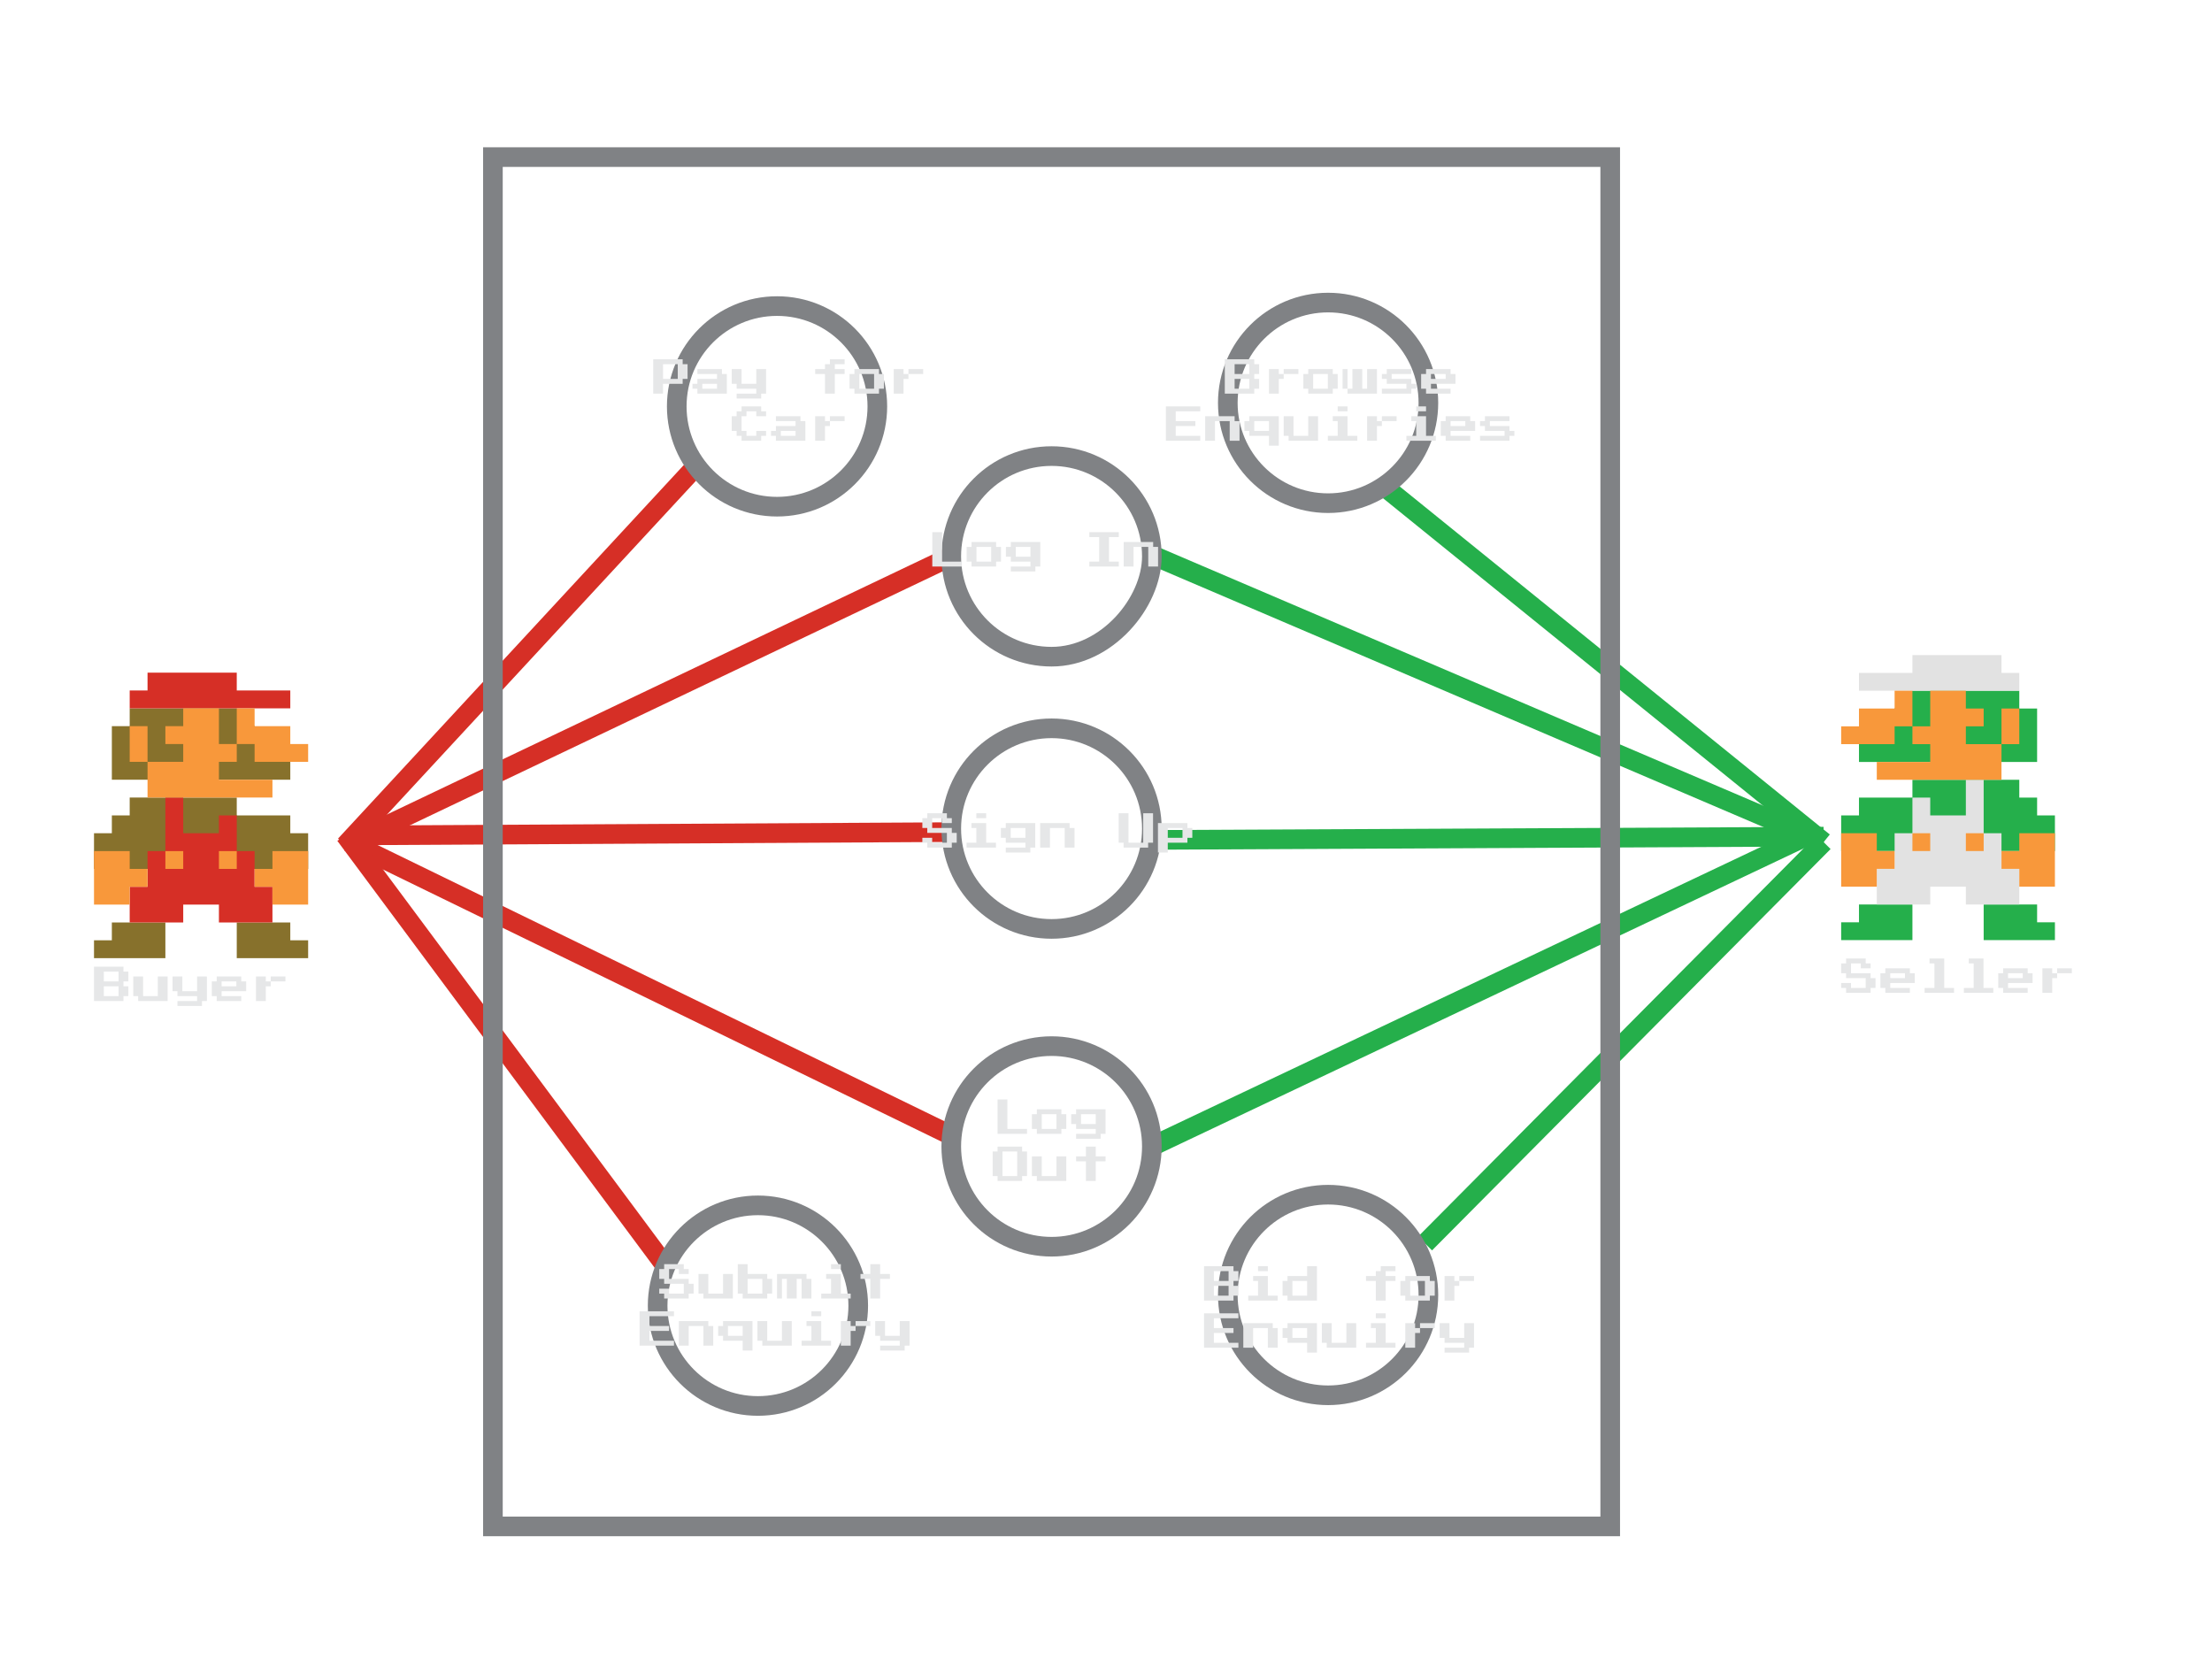 <?xml version="1.0" encoding="utf-8"?>
<!-- Generator: Adobe Illustrator 17.0.1, SVG Export Plug-In . SVG Version: 6.00 Build 0)  -->
<!DOCTYPE svg PUBLIC "-//W3C//DTD SVG 1.1//EN" "http://www.w3.org/Graphics/SVG/1.1/DTD/svg11.dtd">
<svg version="1.1" id="Layer_1" xmlns="http://www.w3.org/2000/svg" xmlns:xlink="http://www.w3.org/1999/xlink" x="0px" y="0px"
	 width="676px" height="512px" viewBox="0 0 676 512" enable-background="new 0 0 676 512" xml:space="preserve">
<g>
	<path fill="#87712C" d="M39.635,216.458h32.72l16.36,16.36v5.453H34.182v-16.36h5.453 M39.635,243.725h32.72v5.453h16.36v5.453
		h5.453v10.907H28.729v-10.907h5.453v-5.453h5.453 M34.182,281.898h16.36v10.907H28.729v-5.453h5.453 M72.355,281.898h16.36v5.453
		h5.453v5.453H72.355"/>
	<path fill="#D62F26" d="M45.089,205.552h27.266v5.453h16.36v5.453H39.635v-5.453h5.453 M50.542,243.725h5.453v10.907h10.907v-5.453
		h5.453v10.907h5.453v10.907h5.453v10.907h-16.36v-5.453H55.995v5.453h-16.36v-10.907h5.453v-10.907h5.453"/>
	<path fill="#F8983B" d="M39.635,221.912h5.453v10.907h-5.453 M55.995,216.458h10.907v10.907h5.453v5.453h-5.453v5.453h16.36v5.453
		H45.089v-10.907h10.907v-5.453h-5.453v-5.453h5.453 M72.355,216.458h5.453v5.453h10.907v5.453h5.453v5.453h-16.36v-5.453h-5.453
		 M28.729,260.085h10.907v5.453h5.453v5.453h-5.453v5.453H28.729 M50.542,260.085h5.453v5.453h-5.453 M66.902,260.085h5.453v5.453
		h-5.453 M83.262,260.085h10.907v16.36H83.262v-5.453h-5.453v-5.453h5.453"/>
</g>
<path fill="#25AF4B" d="M617.108,216.516h5.444v16.331h-54.436v-5.444l16.331-16.331h32.662 M617.108,243.734h5.444v5.444h5.444
	v10.887h-65.324v-10.887h5.444v-5.444h16.331v-5.444h32.662 M622.552,281.84h5.444v5.444h-21.775v-10.887h16.331 M584.446,287.284
	h-21.775v-5.444h5.444v-5.444h16.331"/>
<path fill="#E2E2E2" d="M611.664,205.629h5.444v5.444h-48.993v-5.444h16.331v-5.444h27.218 M606.221,254.622h5.444v10.887h5.444
	v10.887h-16.331v-5.444H589.89v5.444h-16.331v-10.887h5.444v-10.887h5.444v-10.887h5.444v5.444h10.887v-10.887h5.444"/>
<path fill="#F8983B" d="M617.108,227.404h-5.444v-10.887h5.444 M600.777,216.516h5.444v5.444h-5.444v5.444h10.887v10.887h-38.105
	v-5.444h16.331v-5.444h-5.444v-5.444h5.444v-10.887h10.887 M584.446,221.96h-5.444v5.444h-16.331v-5.444h5.444v-5.444h10.887v-5.444
	h5.444 M627.995,270.953h-10.887v-5.444h-5.444v-5.444h5.444v-5.444h10.887 M606.221,260.065h-5.444v-5.444h5.444 M589.89,260.065
	h-5.444v-5.444h5.444 M573.559,260.065h5.444v5.444h-5.444v5.444h-10.887v-16.331h10.887"/>
<line fill="none" stroke="#D62F26" stroke-width="6" stroke-miterlimit="10" x1="105.502" y1="258.305" x2="212.807" y2="142.382"/>
<line fill="none" stroke="#D62F26" stroke-width="6" stroke-miterlimit="10" x1="106.592" y1="257.289" x2="290.713" y2="347"/>
<line fill="#3A3A3A" stroke="#25AF4B" stroke-width="6" stroke-miterlimit="10" x1="557.31" y1="257.347" x2="353.523" y2="170.252"/>
<line fill="#3A3A3A" stroke="#25AF4B" stroke-width="6" stroke-miterlimit="10" x1="551.617" y1="255.748" x2="352.014" y2="350.337"/>
<line fill="#3A3A3A" stroke="#25AF4B" stroke-width="6" stroke-miterlimit="10" x1="557.31" y1="255.672" x2="354.029" y2="256.656"/>
<line fill="#3A3A3A" stroke="#25AF4B" stroke-width="6" stroke-miterlimit="10" x1="423.62" y1="149.171" x2="557.31" y2="257.347"/>
<line fill="none" stroke="#D62F26" stroke-width="6" stroke-miterlimit="10" x1="105.502" y1="255.175" x2="203.442" y2="386.947"/>
<line fill="#3A3A3A" stroke="#25AF4B" stroke-width="6" stroke-miterlimit="10" x1="557.31" y1="257.347" x2="435.508" y2="380"/>
<line fill="none" stroke="#D62F26" stroke-width="6" stroke-miterlimit="10" x1="105.502" y1="258.305" x2="290.713" y2="170.027"/>
<line fill="none" stroke="#D62F26" stroke-width="6" stroke-miterlimit="10" x1="110.324" y1="255.276" x2="290.713" y2="254.291"/>
<circle fill="none" stroke="#808285" stroke-width="6" stroke-miterlimit="10" cx="237.47" cy="124.187" r="30.651"/>
<circle fill="none" stroke="#808285" stroke-width="6" stroke-miterlimit="10" cx="231.629" cy="399" r="30.651"/>
<circle fill="none" stroke="#808285" stroke-width="6" stroke-miterlimit="10" cx="321.363" cy="350.337" r="30.651"/>
<circle fill="none" stroke="#808285" stroke-width="6" stroke-miterlimit="10" cx="321.363" cy="253.219" r="30.651"/>
<path fill="none" stroke="#808285" stroke-width="6" stroke-miterlimit="10" d="M352.014,170.027
	c0,14.068-13.723,30.651-30.651,30.651s-30.651-13.723-30.651-30.651s13.723-30.651,30.651-30.651S352.014,153.099,352.014,170.027z
	"/>
<circle fill="none" stroke="#808285" stroke-width="6" stroke-miterlimit="10" cx="405.875" cy="395.74" r="30.651"/>
<circle fill="none" stroke="#808285" stroke-width="6" stroke-miterlimit="10" cx="405.875" cy="123.114" r="30.651"/>
<rect x="150.636" y="48.006" fill="none" stroke="#808285" stroke-width="6" stroke-miterlimit="10" width="341.455" height="418.453"/>
<g>
	<path fill="#E6E7E8" d="M284.914,167.878v-5.25h1.5h1.5v4.5v4.5h3h3v0.75v0.75h-4.5h-4.5V167.878z"/>
	<path fill="#E6E7E8" d="M296.914,166.378v-0.75h3.75h3.75v0.75v0.75h0.75h0.75v2.25v2.25h-0.75h-0.75v0.75v0.75h-3.75h-3.75v-0.75
		v-0.75h-0.75h-0.75v-2.25v-2.25h0.75h0.75V166.378z M302.914,169.378v-2.25h-2.25h-2.25v2.25v2.25h2.25h2.25V169.378z"/>
	<path fill="#E6E7E8" d="M308.914,166.378v-0.75h4.5h4.5v3.75v3.75h-0.75h-0.75v0.75v0.75h-3.75h-3.75v-0.75v-0.75h3h3v-0.75v-0.75
		h-3h-3v-0.75v-0.75h-0.75h-0.75v-1.5v-1.5h0.75h0.75V166.378z M314.914,168.628v-1.5h-2.25h-2.25v1.5v1.5h2.25h2.25V168.628z"/>
	<path fill="#E6E7E8" d="M332.914,163.378v-0.75h4.5h4.5v0.75v0.75h-1.5h-1.5v3.75v3.75h1.5h1.5v0.75v0.75h-4.5h-4.5v-0.75v-0.75
		h1.5h1.5v-3.75v-3.75h-1.5h-1.5V163.378z"/>
	<path fill="#E6E7E8" d="M343.413,169.378v-3.75h4.5h4.5v0.75v0.75h0.75h0.75v3v3h-1.5h-1.5v-3v-3h-2.25h-2.25v3v3h-1.5h-1.5
		V169.378z"/>
</g>
<g>
	<path fill="#E6E7E8" d="M304.863,341.24v-5.25h1.5h1.5v4.5v4.5h3h3v0.75v0.75h-4.5h-4.5V341.24z"/>
	<path fill="#E6E7E8" d="M316.863,339.74v-0.75h3.75h3.75v0.75v0.75h0.75h0.75v2.25v2.25h-0.75h-0.75v0.75v0.75h-3.75h-3.75v-0.75
		v-0.75h-0.75h-0.75v-2.25v-2.25h0.75h0.75V339.74z M322.863,342.74v-2.25h-2.25h-2.25v2.25v2.25h2.25h2.25V342.74z"/>
	<path fill="#E6E7E8" d="M328.863,339.74v-0.75h4.5h4.5v3.75v3.75h-0.75h-0.75v0.75v0.75h-3.75h-3.75v-0.75v-0.75h3h3v-0.75v-0.75
		h-3h-3v-0.75v-0.75h-0.75h-0.75v-1.5v-1.5h0.75h0.75V339.74z M334.863,341.99v-1.5h-2.25h-2.25v1.5v1.5h2.25h2.25V341.99z"/>
	<path fill="#E6E7E8" d="M304.863,351.141v-0.75h3.75h3.75v0.75v0.75h0.75h0.75v3.75v3.75h-0.75h-0.75v0.75v0.75h-3.75h-3.75v-0.75
		v-0.75h-0.75h-0.75v-3.75v-3.75h0.75h0.75V351.141z M310.863,355.641v-3.75h-2.25h-2.25v3.75v3.75h2.25h2.25V355.641z"/>
	<path fill="#E6E7E8" d="M315.363,356.391v-3h1.5h1.5v3v3h2.25h2.25v-3v-3h1.5h1.5v3.75v3.75h-4.5h-4.5v-0.75v-0.75h-0.75h-0.75
		V356.391z"/>
	<path fill="#E6E7E8" d="M331.863,351.891v-1.5h1.5h1.5v1.5v1.5h1.5h1.5v0.75v0.75h-1.5h-1.5v3v3h-1.5h-1.5v-3v-3h-1.5h-1.5v-0.75
		v-0.75h1.5h1.5V351.891z"/>
</g>
<g>
	<path fill="#E6E7E8" d="M374.306,115.041v-5.25h4.5h4.5v0.75v0.75h0.75h0.75v1.5v1.5h-0.75h-0.75v0.75v0.75h0.75h0.75v1.5v1.5
		h-0.75h-0.75v0.75v0.75h-4.5h-4.5V115.041z M381.806,112.791v-1.5h-2.25h-2.25v1.5v1.5h2.25h2.25V112.791z M381.806,117.291v-1.5
		h-2.25h-2.25v1.5v1.5h2.25h2.25V117.291z"/>
	<path fill="#E6E7E8" d="M387.806,116.541v-3.75h1.5h1.5v0.75v0.75h0.75h0.75v-0.75v-0.75h2.25h2.25v0.75v0.75h-2.25h-2.25v0.75
		v0.75h-0.75h-0.75v2.25v2.25h-1.5h-1.5V116.541z"/>
	<path fill="#E6E7E8" d="M399.806,113.541v-0.75h3.75h3.75v0.75v0.75h0.75h0.75v2.25v2.25h-0.75h-0.75v0.75v0.75h-3.75h-3.75v-0.75
		v-0.75h-0.75h-0.75v-2.25v-2.25h0.75h0.75V113.541z M405.806,116.541v-2.25h-2.25h-2.25v2.25v2.25h2.25h2.25V116.541z"/>
	<path fill="#E6E7E8" d="M410.306,115.791v-3h0.75h0.75v3v3h0.75h0.75v-3v-3h1.5h1.5v3v3h0.75h0.75v-3v-3h1.5h1.5v3.75v3.75h-4.5
		h-4.5v-0.75v-0.75h-0.75h-0.75V115.791z"/>
	<path fill="#E6E7E8" d="M423.806,113.541v-0.75h3.75h3.75v0.75v0.75h-3h-3v0.75v0.75h3h3v0.75v0.75h0.75h0.75v0.75v0.75h-0.75
		h-0.75v0.75v0.75h-4.5h-4.5v-0.75v-0.75h3.75h3.75v-0.75v-0.75h-3h-3v-0.75v-0.75h-0.75h-0.75v-0.75v-0.75h0.75h0.75V113.541z"/>
	<path fill="#E6E7E8" d="M435.806,113.541v-0.75h3.75h3.75v0.75v0.75h0.75h0.75v1.5v1.5h-3.75h-3.75v0.75v0.75h3h3v0.75v0.75h-3.75
		h-3.75v-0.75v-0.75h-0.75h-0.75v-2.25v-2.25h0.75h0.75V113.541z M441.806,115.041v-0.75h-2.25h-2.25v0.75v0.75h2.25h2.25V115.041z"
		/>
	<path fill="#E6E7E8" d="M356.306,129.44v-5.25h5.25h5.25v0.75v0.75h-3.75h-3.75v1.5v1.5h3h3v0.75v0.75h-3h-3v1.5v1.5h3.75h3.75
		v0.75v0.75h-5.25h-5.25V129.44z"/>
	<path fill="#E6E7E8" d="M368.306,130.94v-3.75h4.5h4.5v0.75v0.75h0.75h0.75v3v3h-1.5h-1.5v-3v-3h-2.25h-2.25v3v3h-1.5h-1.5V130.94z
		"/>
	<path fill="#E6E7E8" d="M381.806,127.94v-0.75h4.5h4.5v4.5v4.5h-1.5h-1.5v-1.5v-1.5h-3h-3v-0.75v-0.75h-0.75h-0.75v-1.5v-1.5h0.75
		h0.75V127.94z M387.806,130.19v-1.5h-2.25h-2.25v1.5v1.5h2.25h2.25V130.19z"/>
	<path fill="#E6E7E8" d="M392.306,130.19v-3h1.5h1.5v3v3h2.25h2.25v-3v-3h1.5h1.5v3.75v3.75h-4.5h-4.5v-0.75v-0.75h-0.75h-0.75
		V130.19z"/>
	<path fill="#E6E7E8" d="M407.306,127.94v-0.75h2.25h2.25v3v3h1.5h1.5v0.75v0.75h-4.5h-4.5v-0.75v-0.75h1.5h1.5v-2.25v-2.25h-0.75
		h-0.75V127.94z M408.806,124.94v-0.75h1.5h1.5v0.75v0.75h-1.5h-1.5V124.94z"/>
	<path fill="#E6E7E8" d="M417.806,130.94v-3.75h1.5h1.5v0.75v0.75h0.75h0.75v-0.75v-0.75h2.25h2.25v0.75v0.75h-2.25h-2.25v0.75v0.75
		h-0.75h-0.75v2.25v2.25h-1.5h-1.5V130.94z"/>
	<path fill="#E6E7E8" d="M431.306,127.94v-0.75h2.25h2.25v3v3h1.5h1.5v0.75v0.75h-4.5h-4.5v-0.75v-0.75h1.5h1.5v-2.25v-2.25h-0.75
		h-0.75V127.94z M432.806,124.94v-0.75h1.5h1.5v0.75v0.75h-1.5h-1.5V124.94z"/>
	<path fill="#E6E7E8" d="M441.806,127.94v-0.75h3.75h3.75v0.75v0.75h0.75h0.75v1.5v1.5h-3.75h-3.75v0.75v0.75h3h3v0.75v0.75h-3.75
		h-3.75v-0.75v-0.75h-0.75h-0.75v-2.25v-2.25h0.75h0.75V127.94z M447.806,129.44v-0.75h-2.25h-2.25v0.75v0.75h2.25h2.25V129.44z"/>
	<path fill="#E6E7E8" d="M453.806,127.94v-0.75h3.75h3.75v0.75v0.75h-3h-3v0.75v0.75h3h3v0.75v0.75h0.75h0.75v0.75v0.75h-0.75h-0.75
		v0.75v0.75h-4.5h-4.5v-0.75v-0.75h3.75h3.75v-0.75v-0.75h-3h-3v-0.75v-0.75h-0.75h-0.75v-0.75v-0.75h0.75h0.75V127.94z"/>
</g>
<g>
	<path fill="#E6E7E8" d="M367.965,392.197v-5.25h4.5h4.5v0.75v0.75h0.75h0.75v1.5v1.5h-0.75h-0.75v0.75v0.75h0.75h0.75v1.5v1.5
		h-0.75h-0.75v0.75v0.75h-4.5h-4.5V392.197z M375.465,389.947v-1.5h-2.25h-2.25v1.5v1.5h2.25h2.25V389.947z M375.465,394.447v-1.5
		h-2.25h-2.25v1.5v1.5h2.25h2.25V394.447z"/>
	<path fill="#E6E7E8" d="M382.965,390.697v-0.75h2.25h2.25v3v3h1.5h1.5v0.75v0.75h-4.5h-4.5v-0.75v-0.75h1.5h1.5v-2.25v-2.25h-0.75
		h-0.75V390.697z M384.465,387.697v-0.75h1.5h1.5v0.75v0.75h-1.5h-1.5V387.697z"/>
	<path fill="#E6E7E8" d="M399.465,388.447v-1.5h1.5h1.5v5.25v5.25h-4.5h-4.5v-0.75v-0.75h-0.75h-0.75v-2.25v-2.25h0.75h0.75v-0.75
		v-0.75h3h3V388.447z M399.465,393.697v-2.25h-2.25h-2.25v2.25v2.25h2.25h2.25V393.697z"/>
	<path fill="#E6E7E8" d="M421.965,387.697v-0.75h2.25h2.25v0.75v0.75h-1.5h-1.5v0.75v0.75h1.5h1.5v0.75v0.75h-1.5h-1.5v3v3h-1.5
		h-1.5v-3v-3h-1.5h-1.5v-0.75v-0.75h1.5h1.5v-0.75v-0.75h0.75h0.75V387.697z"/>
	<path fill="#E6E7E8" d="M429.465,390.697v-0.75h3.75h3.75v0.75v0.75h0.75h0.75v2.25v2.25h-0.75h-0.75v0.75v0.75h-3.75h-3.75v-0.75
		v-0.75h-0.75h-0.75v-2.25v-2.25h0.75h0.75V390.697z M435.465,393.697v-2.25h-2.25h-2.25v2.25v2.25h2.25h2.25V393.697z"/>
	<path fill="#E6E7E8" d="M441.465,393.697v-3.75h1.5h1.5v0.75v0.75h0.75h0.75v-0.75v-0.75h2.25h2.25v0.75v0.75h-2.25h-2.25v0.75
		v0.75h-0.75h-0.75v2.25v2.25h-1.5h-1.5V393.697z"/>
	<path fill="#E6E7E8" d="M367.965,406.598v-5.25h5.25h5.25v0.75v0.75h-3.75h-3.75v1.5v1.5h3h3v0.75v0.75h-3h-3v1.5v1.5h3.75h3.75
		v0.75v0.75h-5.25h-5.25V406.598z"/>
	<path fill="#E6E7E8" d="M379.965,408.098v-3.75h4.5h4.5v0.75v0.75h0.75h0.75v3v3h-1.5h-1.5v-3v-3h-2.25h-2.25v3v3h-1.5h-1.5
		V408.098z"/>
	<path fill="#E6E7E8" d="M393.465,405.098v-0.75h4.5h4.5v4.5v4.5h-1.5h-1.5v-1.5v-1.5h-3h-3v-0.75v-0.75h-0.75h-0.75v-1.5v-1.5h0.75
		h0.75V405.098z M399.465,407.348v-1.5h-2.25h-2.25v1.5v1.5h2.25h2.25V407.348z"/>
	<path fill="#E6E7E8" d="M403.965,407.348v-3h1.5h1.5v3v3h2.25h2.25v-3v-3h1.5h1.5v3.75v3.75h-4.5h-4.5v-0.75v-0.75h-0.75h-0.75
		V407.348z"/>
	<path fill="#E6E7E8" d="M418.965,405.098v-0.75h2.25h2.25v3v3h1.5h1.5v0.75v0.75h-4.5h-4.5v-0.75v-0.75h1.5h1.5v-2.25v-2.25h-0.75
		h-0.75V405.098z M420.465,402.098v-0.75h1.5h1.5v0.75v0.75h-1.5h-1.5V402.098z"/>
	<path fill="#E6E7E8" d="M429.465,408.098v-3.75h1.5h1.5v0.75v0.75h0.75h0.75v-0.75v-0.75h2.25h2.25v0.75v0.75h-2.25h-2.25v0.75
		v0.75h-0.75h-0.75v2.25v2.25h-1.5h-1.5V408.098z"/>
	<path fill="#E6E7E8" d="M439.965,406.598v-2.25h1.5h1.5v2.25v2.25h2.25h2.25v-2.25v-2.25h1.5h1.5v3.75v3.75h-0.75h-0.75v0.75v0.75
		h-3.75h-3.75v-0.75v-0.75h3h3v-0.75v-0.75h-3h-3v-0.75v-0.75h-0.75h-0.75V406.598z"/>
</g>
<g>
	<path fill="#E6E7E8" d="M28.729,300.657v-5.25h4.5h4.5v0.75v0.75h0.75h0.75v1.5v1.5h-0.75h-0.75v0.75v0.75h0.75h0.75v1.5v1.5h-0.75
		h-0.75v0.75v0.75h-4.5h-4.5V300.657z M36.229,298.407v-1.5h-2.25h-2.25v1.5v1.5h2.25h2.25V298.407z M36.229,302.907v-1.5h-2.25
		h-2.25v1.5v1.5h2.25h2.25V302.907z"/>
	<path fill="#E6E7E8" d="M40.729,301.407v-3h1.5h1.5v3v3h2.25h2.25v-3v-3h1.5h1.5v3.75v3.75h-4.5h-4.5v-0.75v-0.75h-0.75h-0.75
		V301.407z"/>
	<path fill="#E6E7E8" d="M52.729,300.657v-2.25h1.5h1.5v2.25v2.25h2.25h2.25v-2.25v-2.25h1.5h1.5v3.75v3.75h-0.75h-0.75v0.75v0.75
		h-3.75h-3.75v-0.75v-0.75h3h3v-0.75v-0.75h-3h-3v-0.75v-0.75h-0.75h-0.75V300.657z"/>
	<path fill="#E6E7E8" d="M66.229,299.157v-0.75h3.75h3.75v0.75v0.75h0.75h0.75v1.5v1.5h-3.75h-3.75v0.75v0.75h3h3v0.75v0.75h-3.75
		h-3.75v-0.75v-0.75h-0.75h-0.75v-2.25v-2.25h0.75h0.75V299.157z M72.229,300.657v-0.75h-2.25h-2.25v0.75v0.75h2.25h2.25V300.657z"
		/>
	<path fill="#E6E7E8" d="M78.229,302.157v-3.75h1.5h1.5v0.75v0.75h0.75h0.75v-0.75v-0.75h2.25h2.25v0.75v0.75h-2.25h-2.25v0.75v0.75
		h-0.75h-0.75v2.25v2.25h-1.5h-1.5V302.157z"/>
</g>
<g>
	<path fill="#E6E7E8" d="M564.171,293.657v-0.75h3h3v0.75v0.75h0.75h0.75v0.75v0.75h-1.5h-1.5v-0.75v-0.75h-1.5h-1.5v1.5v1.5h3h3
		v0.75v0.75h0.75h0.75v1.5v1.5h-0.75h-0.75v0.75v0.75h-3.75h-3.75v-0.75v-0.75h-0.75h-0.75v-0.75v-0.75h1.5h1.5v0.75v0.75h2.25h2.25
		v-1.5v-1.5h-3h-3v-0.75v-0.75h-0.75h-0.75v-1.5v-1.5h0.75h0.75V293.657z"/>
	<path fill="#E6E7E8" d="M576.171,296.657v-0.75h3.75h3.75v0.75v0.75h0.75h0.75v1.5v1.5h-3.75h-3.75v0.75v0.75h3h3v0.75v0.75h-3.75
		h-3.75v-0.75v-0.75h-0.75h-0.75v-2.25v-2.25h0.75h0.75V296.657z M582.171,298.157v-0.75h-2.25h-2.25v0.75v0.75h2.25h2.25V298.157z"
		/>
	<path fill="#E6E7E8" d="M589.671,293.657v-0.75h2.25h2.25v4.5v4.5h1.5h1.5v0.75v0.75h-4.5h-4.5v-0.75v-0.75h1.5h1.5v-3.75v-3.75
		h-0.75h-0.75V293.657z"/>
	<path fill="#E6E7E8" d="M601.671,293.657v-0.75h2.25h2.25v4.5v4.5h1.5h1.5v0.75v0.75h-4.5h-4.5v-0.75v-0.75h1.5h1.5v-3.75v-3.75
		h-0.75h-0.75V293.657z"/>
	<path fill="#E6E7E8" d="M612.171,296.657v-0.75h3.75h3.75v0.75v0.75h0.75h0.75v1.5v1.5h-3.75h-3.75v0.75v0.75h3h3v0.75v0.75h-3.75
		h-3.75v-0.75v-0.75h-0.75h-0.75v-2.25v-2.25h0.75h0.75V296.657z M618.171,298.157v-0.75h-2.25h-2.25v0.75v0.75h2.25h2.25V298.157z"
		/>
	<path fill="#E6E7E8" d="M624.171,299.657v-3.75h1.5h1.5v0.75v0.75h0.75h0.75v-0.75v-0.75h2.25h2.25v0.75v0.75h-2.25h-2.25v0.75
		v0.75h-0.75h-0.75v2.25v2.25h-1.5h-1.5V299.657z"/>
</g>
<g>
	<path fill="#E6E7E8" d="M202.97,387.066v-0.75h3h3v0.75v0.75h0.75h0.75v0.75v0.75h-1.5h-1.5v-0.75v-0.75h-1.5h-1.5v1.5v1.5h3h3
		v0.75v0.75h0.75h0.75v1.5v1.5h-0.75h-0.75v0.75v0.75h-3.75h-3.75v-0.75v-0.75h-0.75h-0.75v-0.75v-0.75h1.5h1.5v0.75v0.75h2.25h2.25
		v-1.5v-1.5h-3h-3v-0.75v-0.75h-0.75h-0.75v-1.5v-1.5h0.75h0.75V387.066z"/>
	<path fill="#E6E7E8" d="M213.47,392.316v-3h1.5h1.5v3v3h2.25h2.25v-3v-3h1.5h1.5v3.75v3.75h-4.5h-4.5v-0.75v-0.75h-0.75h-0.75
		V392.316z"/>
	<path fill="#E6E7E8" d="M225.47,390.816v-4.5h1.5h1.5v1.5v1.5h3h3v0.75v0.75h0.75h0.75v2.25v2.25h-0.75h-0.75v0.75v0.75h-3.75
		h-3.75v-0.75v-0.75h-0.75h-0.75V390.816z M232.97,393.066v-2.25h-2.25h-2.25v2.25v2.25h2.25h2.25V393.066z"/>
	<path fill="#E6E7E8" d="M237.47,393.066v-3.75h4.5h4.5v0.75v0.75h0.75h0.75v3v3h-1.5h-1.5v-3v-3h-0.75h-0.75v3v3h-1.5h-1.5v-3v-3
		h-0.75h-0.75v3v3h-0.75h-0.75V393.066z"/>
	<path fill="#E6E7E8" d="M252.47,390.066v-0.75h2.25h2.25v3v3h1.5h1.5v0.75v0.75h-4.5h-4.5v-0.75v-0.75h1.5h1.5v-2.25v-2.25h-0.75
		h-0.75V390.066z M253.97,387.066v-0.75h1.5h1.5v0.75v0.75h-1.5h-1.5V387.066z"/>
	<path fill="#E6E7E8" d="M265.97,387.816v-1.5h1.5h1.5v1.5v1.5h1.5h1.5v0.75v0.75h-1.5h-1.5v3v3h-1.5h-1.5v-3v-3h-1.5h-1.5v-0.75
		v-0.75h1.5h1.5V387.816z"/>
	<path fill="#E6E7E8" d="M195.47,405.967v-5.25h5.25h5.25v0.75v0.75h-3.75h-3.75v1.5v1.5h3h3v0.75v0.75h-3h-3v1.5v1.5h3.75h3.75
		v0.75v0.75h-5.25h-5.25V405.967z"/>
	<path fill="#E6E7E8" d="M207.47,407.467v-3.75h4.5h4.5v0.75v0.75h0.75h0.75v3v3h-1.5h-1.5v-3v-3h-2.25h-2.25v3v3h-1.5h-1.5V407.467
		z"/>
	<path fill="#E6E7E8" d="M220.97,404.467v-0.75h4.5h4.5v4.5v4.5h-1.5h-1.5v-1.5v-1.5h-3h-3v-0.75v-0.75h-0.75h-0.75v-1.5v-1.5h0.75
		h0.75V404.467z M226.97,406.717v-1.5h-2.25h-2.25v1.5v1.5h2.25h2.25V406.717z"/>
	<path fill="#E6E7E8" d="M231.47,406.717v-3h1.5h1.5v3v3h2.25h2.25v-3v-3h1.5h1.5v3.75v3.75h-4.5h-4.5v-0.75v-0.75h-0.75h-0.75
		V406.717z"/>
	<path fill="#E6E7E8" d="M246.47,404.467v-0.75h2.25h2.25v3v3h1.5h1.5v0.75v0.75h-4.5h-4.5v-0.75v-0.75h1.5h1.5v-2.25v-2.25h-0.75
		h-0.75V404.467z M247.97,401.467v-0.75h1.5h1.5v0.75v0.75h-1.5h-1.5V401.467z"/>
	<path fill="#E6E7E8" d="M256.97,407.467v-3.75h1.5h1.5v0.75v0.75h0.75h0.75v-0.75v-0.75h2.25h2.25v0.75v0.75h-2.25h-2.25v0.75v0.75
		h-0.75h-0.75v2.25v2.25h-1.5h-1.5V407.467z"/>
	<path fill="#E6E7E8" d="M267.47,405.967v-2.25h1.5h1.5v2.25v2.25h2.25h2.25v-2.25v-2.25h1.5h1.5v3.75v3.75h-0.75h-0.75v0.75v0.75
		h-3.75h-3.75v-0.75v-0.75h3h3v-0.75v-0.75h-3h-3v-0.75v-0.75h-0.75h-0.75V405.967z"/>
</g>
<g>
	<g>
		<path fill="#E6E7E8" d="M199.625,115.041v-5.25h4.5h4.5v0.75v0.75h0.75h0.75v2.25v2.25h-0.75h-0.75v0.75v0.75h-3h-3v1.5v1.5h-1.5
			h-1.5V115.041z M207.125,113.541v-2.25h-2.25h-2.25v2.25v2.25h2.25h2.25V113.541z"/>
		<path fill="#E6E7E8" d="M213.125,113.541v-0.75h3.75h3.75v0.75v0.75h0.75h0.75v3v3h-4.5h-4.5v-0.75v-0.75h-0.75h-0.75v-0.75v-0.75
			h0.75h0.75v-0.75v-0.75h3h3v-0.75v-0.75h-3h-3V113.541z M219.125,118.041v-0.75h-2.25h-2.25v0.75v0.75h2.25h2.25V118.041z"/>
		<path fill="#E6E7E8" d="M223.625,115.041v-2.25h1.5h1.5v2.25v2.25h2.25h2.25v-2.25v-2.25h1.5h1.5v3.75v3.75h-0.75h-0.75v0.75v0.75
			h-3.75h-3.75v-0.75v-0.75h3h3v-0.75v-0.75h-3h-3v-0.75v-0.75h-0.75h-0.75V115.041z"/>
		<path fill="#E6E7E8" d="M253.625,110.541v-0.75h2.25h2.25v0.75v0.75h-1.5h-1.5v0.75v0.75h1.5h1.5v0.75v0.75h-1.5h-1.5v3v3h-1.5
			h-1.5v-3v-3h-1.5h-1.5v-0.75v-0.75h1.5h1.5v-0.75v-0.75h0.75h0.75V110.541z"/>
		<path fill="#E6E7E8" d="M261.125,113.541v-0.75h3.75h3.75v0.75v0.75h0.75h0.75v2.25v2.25h-0.75h-0.75v0.75v0.75h-3.75h-3.75v-0.75
			v-0.75h-0.75h-0.75v-2.25v-2.25h0.75h0.75V113.541z M267.125,116.541v-2.25h-2.25h-2.25v2.25v2.25h2.25h2.25V116.541z"/>
		<path fill="#E6E7E8" d="M273.125,116.541v-3.75h1.5h1.5v0.75v0.75h0.75h0.75v-0.75v-0.75h2.25h2.25v0.75v0.75h-2.25h-2.25v0.75
			v0.75h-0.75h-0.75v2.25v2.25h-1.5h-1.5V116.541z"/>
		<path fill="#E6E7E8" d="M226.625,124.94v-0.75h3h3v0.75v0.75h0.75h0.75v0.75v0.75h-1.5h-1.5v-0.75v-0.75h-1.5h-1.5v0.75v0.75
			h-0.75h-0.75v2.25v2.25h0.75h0.75v0.75v0.75h1.5h1.5v-0.75v-0.75h1.5h1.5v0.75v0.75h-0.75h-0.75v0.75v0.75h-3h-3v-0.75v-0.75
			h-0.75h-0.75v-0.75v-0.75h-0.75h-0.75v-2.25v-2.25h0.75h0.75v-0.75v-0.75h0.75h0.75V124.94z"/>
		<path fill="#E6E7E8" d="M237.125,127.94v-0.75h3.75h3.75v0.75v0.75h0.75h0.75v3v3h-4.5h-4.5v-0.75v-0.75h-0.75h-0.75v-0.75v-0.75
			h0.75h0.75v-0.75v-0.75h3h3v-0.75v-0.75h-3h-3V127.94z M243.125,132.44v-0.75h-2.25h-2.25v0.75v0.75h2.25h2.25V132.44z"/>
		<path fill="#E6E7E8" d="M249.125,130.94v-3.75h1.5h1.5v0.75v0.75h0.75h0.75v-0.75v-0.75h2.25h2.25v0.75v0.75h-2.25h-2.25v0.75
			v0.75h-0.75h-0.75v2.25v2.25h-1.5h-1.5V130.94z"/>
	</g>
</g>
<g>
	<path fill="#E6E7E8" d="M283.378,249.274v-0.75h3h3v0.75v0.75h0.75h0.75v0.75v0.75h-1.5h-1.5v-0.75v-0.75h-1.5h-1.5v1.5v1.5h3h3
		v0.75v0.75h0.75h0.75v1.5v1.5h-0.75h-0.75v0.75v0.75h-3.75h-3.75v-0.75v-0.75h-0.75h-0.75v-0.75v-0.75h1.5h1.5v0.75v0.75h2.25h2.25
		v-1.5v-1.5h-3h-3v-0.75v-0.75h-0.75h-0.75v-1.5v-1.5h0.75h0.75V249.274z"/>
	<path fill="#E6E7E8" d="M296.878,252.274v-0.75h2.25h2.25v3v3h1.5h1.5v0.75v0.75h-4.5h-4.5v-0.75v-0.75h1.5h1.5v-2.25v-2.25h-0.75
		h-0.75V252.274z M298.378,249.274v-0.75h1.5h1.5v0.75v0.75h-1.5h-1.5V249.274z"/>
	<path fill="#E6E7E8" d="M307.378,252.274v-0.75h4.5h4.5v3.75v3.75h-0.75h-0.75v0.75v0.75h-3.75h-3.75v-0.75v-0.75h3h3v-0.75v-0.75
		h-3h-3v-0.75v-0.75h-0.75h-0.75v-1.5v-1.5h0.75h0.75V252.274z M313.378,254.524v-1.5h-2.25h-2.25v1.5v1.5h2.25h2.25V254.524z"/>
	<path fill="#E6E7E8" d="M317.878,255.274v-3.75h4.5h4.5v0.75v0.75h0.75h0.75v3v3h-1.5h-1.5v-3v-3h-2.25h-2.25v3v3h-1.5h-1.5
		V255.274z"/>
	<path fill="#E6E7E8" d="M341.878,253.024v-4.5h1.5h1.5v4.5v4.5h2.25h2.25v-4.5v-4.5h1.5h1.5v4.5v4.5h-0.75h-0.75v0.75v0.75h-3.75
		h-3.75v-0.75v-0.75h-0.75h-0.75V253.024z"/>
	<path fill="#E6E7E8" d="M353.878,256.024v-4.5h4.5h4.5v0.75v0.75h0.75h0.75v1.5v1.5h-0.75h-0.75v0.75v0.75h-3h-3v1.5v1.5h-1.5h-1.5
		V256.024z M361.378,254.524v-1.5h-2.25h-2.25v1.5v1.5h2.25h2.25V254.524z"/>
</g>
</svg>
